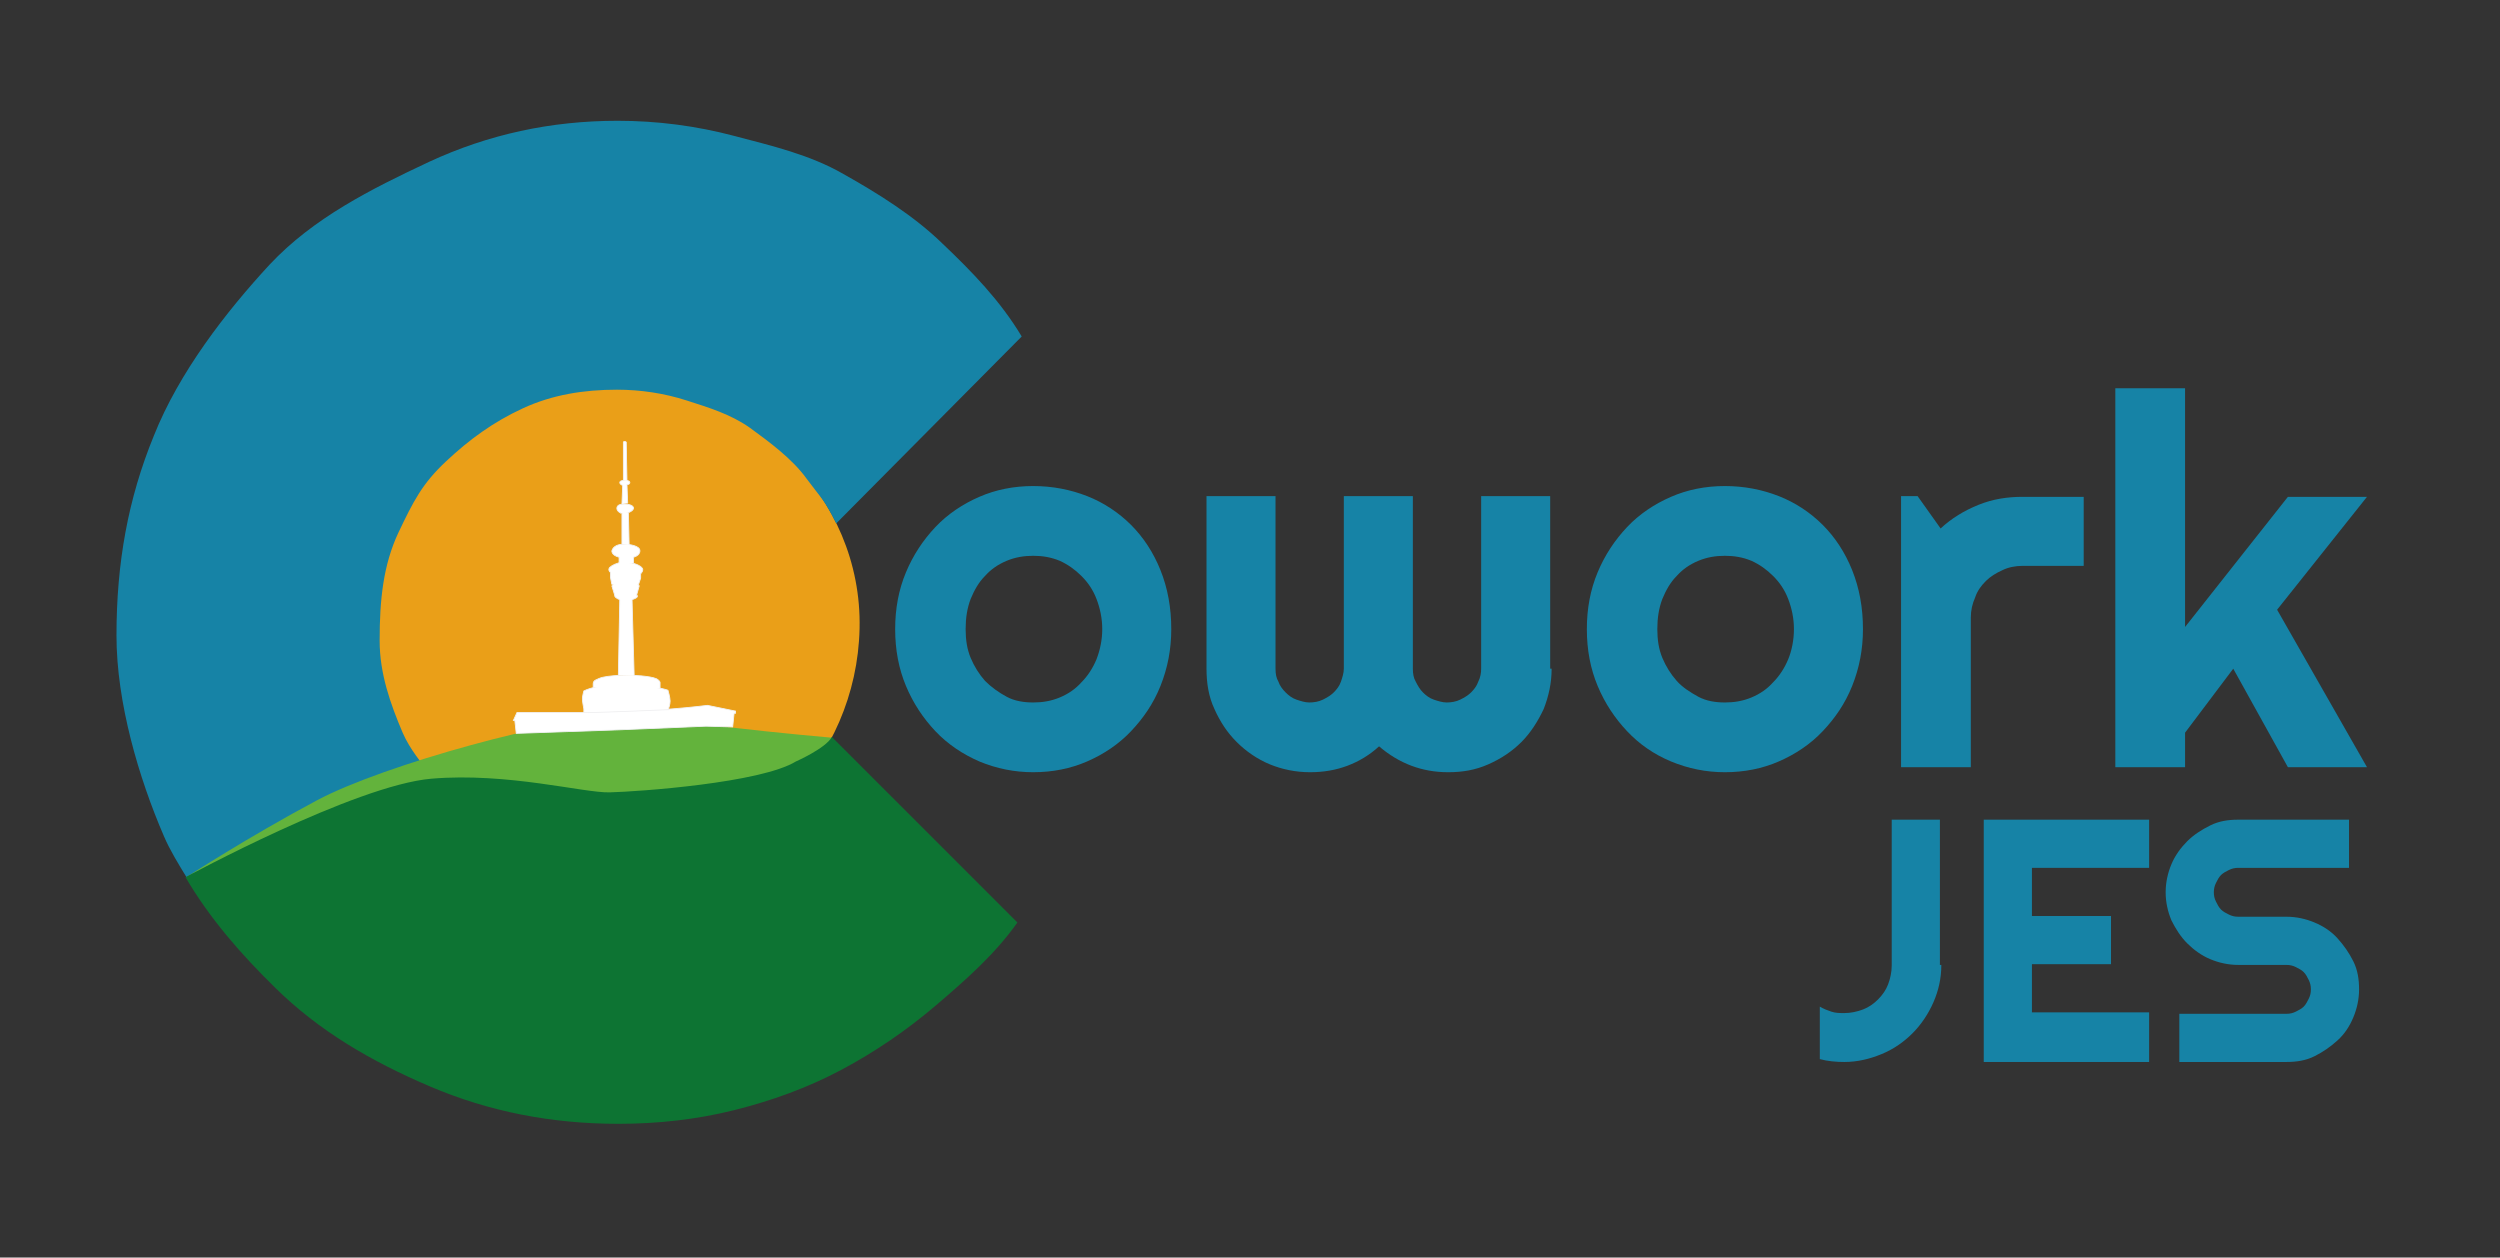 <?xml version="1.0" encoding="utf-8"?>
<!-- Generator: Adobe Illustrator 19.0.0, SVG Export Plug-In . SVG Version: 6.00 Build 0)  -->
<svg version="1.1" id="verze_x5F_new" xmlns="http://www.w3.org/2000/svg" xmlns:xlink="http://www.w3.org/1999/xlink" x="0px"
	 y="0px" viewBox="0 0 347.7 174.9" style="enable-background:new 0 0 347.7 174.9;" xml:space="preserve">
<rect x="0" y="0" width="347.7" height="174.9" fill="#333333" stroke="none"/>
<style type="text/css">
	.st0{fill:#EA9F18;stroke:#EA9F18;stroke-width:0.9;stroke-miterlimit:10;}
	.st1{fill:#1683A6;}
	.st2{fill:#63B33C;}
	.st3{fill:#0D7433;}
	.st4{fill:#FFFFFF;stroke:#F0F0F2;stroke-width:0.122;stroke-miterlimit:10;}
</style>
<g id="XMLID_26_">
	<path id="XMLID_66_" class="st0" d="M119.1,87.4c-0.4,18.1-14.9,33-33,33c-18.2,0.1-35.1-14.7-35.1-33s16.9-33.2,35.1-33.1
		C104.2,54.4,119.5,69.3,119.1,87.4z"/>
	<path id="XMLID_65_" class="st1" d="M26,122.1c-1.1-1.8-2.4-3.9-3.2-5.8c-3.5-8.1-6.6-18.6-6.6-27.9c0-10.1,1.6-19,5.2-27.8
		c3.5-8.8,10-17.2,16.1-23.8c6.1-6.5,14.1-10.5,22.2-14.3c8.2-3.8,16.9-5.7,26.2-5.7c5.5,0,10.9,0.7,16.2,2.1
		c5.3,1.4,10.5,2.6,15.2,5.3c4.8,2.7,9.8,5.8,13.8,9.7c4.1,3.9,8,7.9,11,12.9l-25.8,26c-1.7-3.4-2.1-3.5-4.1-6.2
		c-2-2.8-5.3-5.2-7.9-7.1c-2.7-1.9-5.7-2.8-8.8-3.8c-3.1-1-6.4-1.5-9.7-1.5c-4.6,0-9,0.7-13.1,2.6c-4.1,1.9-7.4,4.3-10.7,7.4
		c-3.3,3.1-4.5,5.5-6.6,9.9c-2.1,4.5-2.6,9.3-2.6,15c0,4.6,1.5,8.8,3.2,12.8c1,2.3,2.6,4.2,4.1,6.1L26,122.1z"/>
	<path id="XMLID_64_" class="st2" d="M115.7,102.6c0,0-7-0.6-14.7-1.5c-4.9-0.6-10.3-1.7-14-1.6c-9.6,0.3-33.5,6.8-42.9,11.8
		S25.9,122,25.9,122s20.3-9.3,25.6-10.8s12.7-3.5,23.3-1.8s16.2,1.8,24.1,0.4s13-3.1,15.9-5.4C114.8,104.4,115.7,103.2,115.7,102.6z
		"/>
	<path id="XMLID_63_" class="st3" d="M141.5,128.3c-3.1,4.4-7.2,8-11.3,11.5c-4.1,3.5-8.5,6.5-13.2,9c-4.7,2.5-9.7,4.3-14.9,5.6
		c-5.2,1.3-10.6,1.9-16.1,1.9c-9.3,0-18-1.7-26.2-5.2c-8.2-3.5-15.4-7.7-21.5-13.7c-4.7-4.6-9.1-9.6-12.5-15.4
		c0,0,23.6-12.8,34.2-13.7s21.2,2,24.8,1.9c4-0.1,21-1.3,25.9-4.3c0,0,4.1-1.8,5-3.4l23.9,23.9L141.5,128.3z"/>
	<path id="XMLID_61_" d="M59.7,108.7"/>
	<g id="XMLID_29_">
		<path id="XMLID_60_" class="st4" d="M71.8,102l-0.2-1.8h-0.2l0.5-1.1l9,0c0,0,9.9-0.3,12.5-0.5s5-0.5,5-0.5l3.9,0.8l0,0.3l-0.2,0
			l-0.2,1.9l-3.7-0.1l-12,0.5L71.8,102z"/>
		<path id="XMLID_59_" class="st4" d="M81.2,99.1l0-0.5c0,0-0.2-1-0.2-1.4c0-0.4,0.2-1.1,0.2-1.1s2-1.1,6.1-0.9s5.6,0.8,5.6,0.8
			s0.3,1,0.3,1.5c0,0.5-0.2,1-0.2,1l0,0.2C93,98.7,81.4,99.2,81.2,99.1z"/>
		<path id="XMLID_58_" class="st4" d="M82.5,95.6v-0.5l0,0c0-0.2,0.1-0.4,0.3-0.5c0.2-0.1,0.6-0.3,1-0.4c0.8-0.2,2.4-0.3,3.3-0.3
			c0.9,0,3.3,0.1,4.2,0.5c0,0,0.4,0.2,0.5,0.5v0.8"/>
		<path id="XMLID_57_" class="st4" d="M86,93.9l0.2-10.7c0,0,0.3-0.4,0.9-0.3c0.6,0,0.8,0.3,0.8,0.3l0.3,10.8"/>
		<path id="XMLID_56_" class="st4" d="M86.2,83.4c0,0-0.6-0.2-0.7-0.5c-0.1-0.3,1-0.6,1.6-0.6s1.3,0.2,1.5,0.5
			c0.3,0.3-0.7,0.6-0.7,0.6"/>
		<path id="XMLID_42_" class="st4" d="M85.5,82.8l-0.4-1.3c0,0,0.4-0.8,2-0.7c1.7,0.1,1.8,0.7,1.8,0.7l-0.4,1.4"/>
		<path id="XMLID_41_" class="st4" d="M85.1,81.3l-0.2-1l0-0.7c0,0-0.3-0.2-0.2-0.5c0-0.2,0.6-0.6,1.3-0.8c0.3-0.1,0.6-0.1,0.9-0.1
			c1.3,0,2.2,0.5,2.4,0.8c0.3,0.3-0.2,0.8-0.2,0.8l0,0.6l-0.3,0.9"/>
		<path id="XMLID_40_" class="st4" d="M88.1,78.3l0-0.8c0,0,0.9-0.2,0.9-0.9s-1.5-0.9-2-0.9c0,0-0.2,0-0.4,0c-0.5,0-1.3,0.2-1.5,0.9
			c0,0-0.1,0.6,1,0.9l0,0.8"/>
		<path id="XMLID_39_" class="st4" d="M87,70.9"/>
		<path id="XMLID_38_" class="st4" d="M87.5,75.8l-0.1-4.4c0,0,0-0.2-0.5-0.2c0,0-0.2,0-0.4,0.2v4.3"/>
		<path id="XMLID_37_" class="st4" d="M86.4,71.4c0,0-0.7-0.3-0.6-0.8s0.8-0.5,1.1-0.5s1.1,0.1,1.2,0.5c0.1,0.4-0.7,0.7-0.7,0.7"/>
		<path id="XMLID_36_" class="st4" d="M86.5,70.1l0.1-2.6c0,0-0.4-0.1-0.4-0.4c0-0.3,0.7-0.3,0.7-0.3s0.7,0,0.7,0.3
			c0,0.3-0.4,0.3-0.4,0.3l0.1,2.6"/>
		<path id="XMLID_35_" class="st4" d="M86.7,66.8l0-5.3c0-0.1,0.2-0.1,0.2-0.1s0.1,0,0.2,0.1l0.1,5.4"/>
	</g>
	<g id="XMLID_2_">
		<path id="XMLID_3_" class="st1" d="M162.9,87.5c0,2.8-0.5,5.4-1.5,7.9s-2.4,4.5-4.1,6.3c-1.7,1.8-3.8,3.2-6.1,4.2
			c-2.3,1-4.8,1.5-7.5,1.5c-2.6,0-5.1-0.5-7.5-1.5c-2.3-1-4.4-2.4-6.1-4.2c-1.7-1.8-3.1-3.9-4.1-6.3c-1-2.4-1.5-5-1.5-7.9
			c0-2.9,0.5-5.5,1.5-7.9c1-2.4,2.4-4.5,4.1-6.3c1.7-1.8,3.8-3.2,6.1-4.2c2.3-1,4.8-1.5,7.5-1.5c2.7,0,5.2,0.5,7.5,1.4
			c2.3,0.9,4.4,2.3,6.1,4c1.7,1.7,3.1,3.8,4.1,6.3C162.4,81.8,162.9,84.5,162.9,87.5z M153.3,87.5c0-1.5-0.3-2.9-0.8-4.2
			c-0.5-1.3-1.2-2.3-2.1-3.2c-0.9-0.9-1.9-1.6-3-2.1c-1.2-0.5-2.4-0.7-3.7-0.7c-1.3,0-2.5,0.2-3.7,0.7c-1.2,0.5-2.2,1.2-3,2.1
			c-0.9,0.9-1.5,2-2,3.2c-0.5,1.3-0.7,2.7-0.7,4.2c0,1.5,0.2,2.8,0.7,4c0.5,1.2,1.2,2.3,2,3.2c0.9,0.9,1.9,1.6,3,2.2
			s2.4,0.8,3.7,0.8c1.3,0,2.5-0.2,3.7-0.7s2.2-1.2,3-2.1c0.9-0.9,1.6-2,2.1-3.2C153,90.4,153.3,89,153.3,87.5z"/>
		<path id="XMLID_6_" class="st1" d="M215.8,93c0,2-0.4,3.8-1.1,5.6c-0.8,1.7-1.8,3.3-3.1,4.6c-1.3,1.3-2.8,2.3-4.6,3.1
			s-3.6,1.1-5.6,1.1c-1.8,0-3.5-0.3-5.1-0.9s-3.1-1.5-4.5-2.7c-1.3,1.2-2.8,2.1-4.4,2.7s-3.3,0.9-5.2,0.9c-2,0-3.9-0.4-5.6-1.1
			s-3.3-1.8-4.6-3.1c-1.3-1.3-2.3-2.8-3.1-4.6c-0.8-1.7-1.1-3.6-1.1-5.6v-24h9.6v24c0,0.7,0.1,1.3,0.4,1.8c0.2,0.6,0.6,1.1,1,1.5
			c0.4,0.4,0.9,0.8,1.5,1s1.2,0.4,1.8,0.4s1.3-0.1,1.9-0.4s1.1-0.6,1.5-1c0.4-0.4,0.8-0.9,1-1.5c0.2-0.6,0.4-1.2,0.4-1.8v-24h9.6v24
			c0,0.7,0.1,1.3,0.4,1.8c0.3,0.6,0.6,1.1,1,1.5c0.4,0.4,0.9,0.8,1.5,1s1.2,0.4,1.8,0.4s1.3-0.1,1.9-0.4s1.1-0.6,1.5-1
			c0.4-0.4,0.8-0.9,1-1.5c0.3-0.6,0.4-1.2,0.4-1.8v-24h9.6V93z"/>
		<path id="XMLID_9_" class="st1" d="M259.1,87.5c0,2.8-0.5,5.4-1.5,7.9s-2.4,4.5-4.1,6.3c-1.7,1.8-3.8,3.2-6.1,4.2
			s-4.8,1.5-7.5,1.5c-2.6,0-5.1-0.5-7.5-1.5s-4.4-2.4-6.1-4.2c-1.7-1.8-3.1-3.9-4.1-6.3s-1.5-5-1.5-7.9c0-2.9,0.5-5.5,1.5-7.9
			c1-2.4,2.4-4.5,4.1-6.3c1.7-1.8,3.8-3.2,6.1-4.2c2.3-1,4.8-1.5,7.5-1.5c2.7,0,5.2,0.5,7.5,1.4s4.4,2.3,6.1,4
			c1.7,1.7,3.1,3.8,4.1,6.3C258.6,81.8,259.1,84.5,259.1,87.5z M249.5,87.5c0-1.5-0.3-2.9-0.8-4.2c-0.5-1.3-1.2-2.3-2.1-3.2
			c-0.9-0.9-1.9-1.6-3-2.1c-1.2-0.5-2.4-0.7-3.7-0.7s-2.5,0.2-3.7,0.7c-1.2,0.5-2.2,1.2-3,2.1c-0.9,0.9-1.5,2-2,3.2
			c-0.5,1.3-0.7,2.7-0.7,4.2c0,1.5,0.2,2.8,0.7,4c0.5,1.2,1.2,2.3,2,3.2s1.9,1.6,3,2.2s2.4,0.8,3.7,0.8s2.5-0.2,3.7-0.7
			s2.2-1.2,3-2.1c0.9-0.9,1.6-2,2.1-3.2S249.5,89,249.5,87.5z"/>
		<path id="XMLID_12_" class="st1" d="M274,106.7h-9.6V69h2.3l3.2,4.5c1.5-1.4,3.3-2.5,5.3-3.3c2-0.8,4-1.1,6.1-1.1h8.5v9.6h-8.5
			c-1,0-2,0.2-2.8,0.6c-0.9,0.4-1.7,0.9-2.3,1.5c-0.7,0.7-1.2,1.4-1.5,2.3c-0.4,0.9-0.6,1.8-0.6,2.8V106.7z"/>
		<path id="XMLID_14_" class="st1" d="M303.9,106.7h-9.7V54h9.7v33.2l14.3-18.1h11l-12.5,15.7l12.5,21.9h-11L310.6,93l-6.7,8.9
			V106.7z"/>
		<path id="XMLID_16_" class="st1" d="M270,134.2c0,1.9-0.4,3.6-1.1,5.2s-1.7,3.1-2.9,4.3s-2.6,2.2-4.3,2.9s-3.4,1.1-5.2,1.1
			c-1.1,0-2.3-0.1-3.4-0.4V140c0.5,0.3,1,0.5,1.6,0.7s1.2,0.2,1.8,0.2c0.9,0,1.8-0.2,2.6-0.5s1.5-0.8,2.1-1.4s1.1-1.3,1.4-2.1
			s0.5-1.7,0.5-2.6V114h6.7V134.2z"/>
		<path id="XMLID_18_" class="st1" d="M298.9,147.7h-23V114h23v6.7h-16.3v6.7h11v6.7h-11v6.7h16.3V147.7z"/>
		<path id="XMLID_20_" class="st1" d="M301.2,124.1c0-1.4,0.3-2.7,0.8-3.9s1.3-2.3,2.2-3.2s2-1.6,3.2-2.2s2.5-0.8,3.9-0.8h15.4v6.7
			h-15.4c-0.5,0-0.9,0.1-1.3,0.3s-0.8,0.4-1.1,0.7s-0.5,0.7-0.7,1.1s-0.3,0.8-0.3,1.3s0.1,0.9,0.3,1.3s0.4,0.8,0.7,1.1
			s0.7,0.5,1.1,0.7s0.8,0.3,1.3,0.3h6.7c1.4,0,2.7,0.3,3.9,0.8c1.2,0.5,2.3,1.2,3.2,2.2s1.6,2,2.2,3.2s0.8,2.5,0.8,3.9
			s-0.3,2.7-0.8,3.9s-1.2,2.3-2.2,3.2s-2,1.6-3.2,2.2s-2.5,0.8-3.9,0.8h-14.9v-6.7H318c0.5,0,0.9-0.1,1.3-0.3s0.8-0.4,1.1-0.7
			s0.5-0.7,0.7-1.1s0.3-0.8,0.3-1.3s-0.1-0.9-0.3-1.3s-0.4-0.8-0.7-1.1s-0.7-0.5-1.1-0.7s-0.8-0.3-1.3-0.3h-6.7
			c-1.4,0-2.7-0.3-3.9-0.8s-2.3-1.3-3.2-2.2s-1.6-2-2.2-3.2C301.5,126.8,301.2,125.5,301.2,124.1z"/>
	</g>
</g>
</svg>
